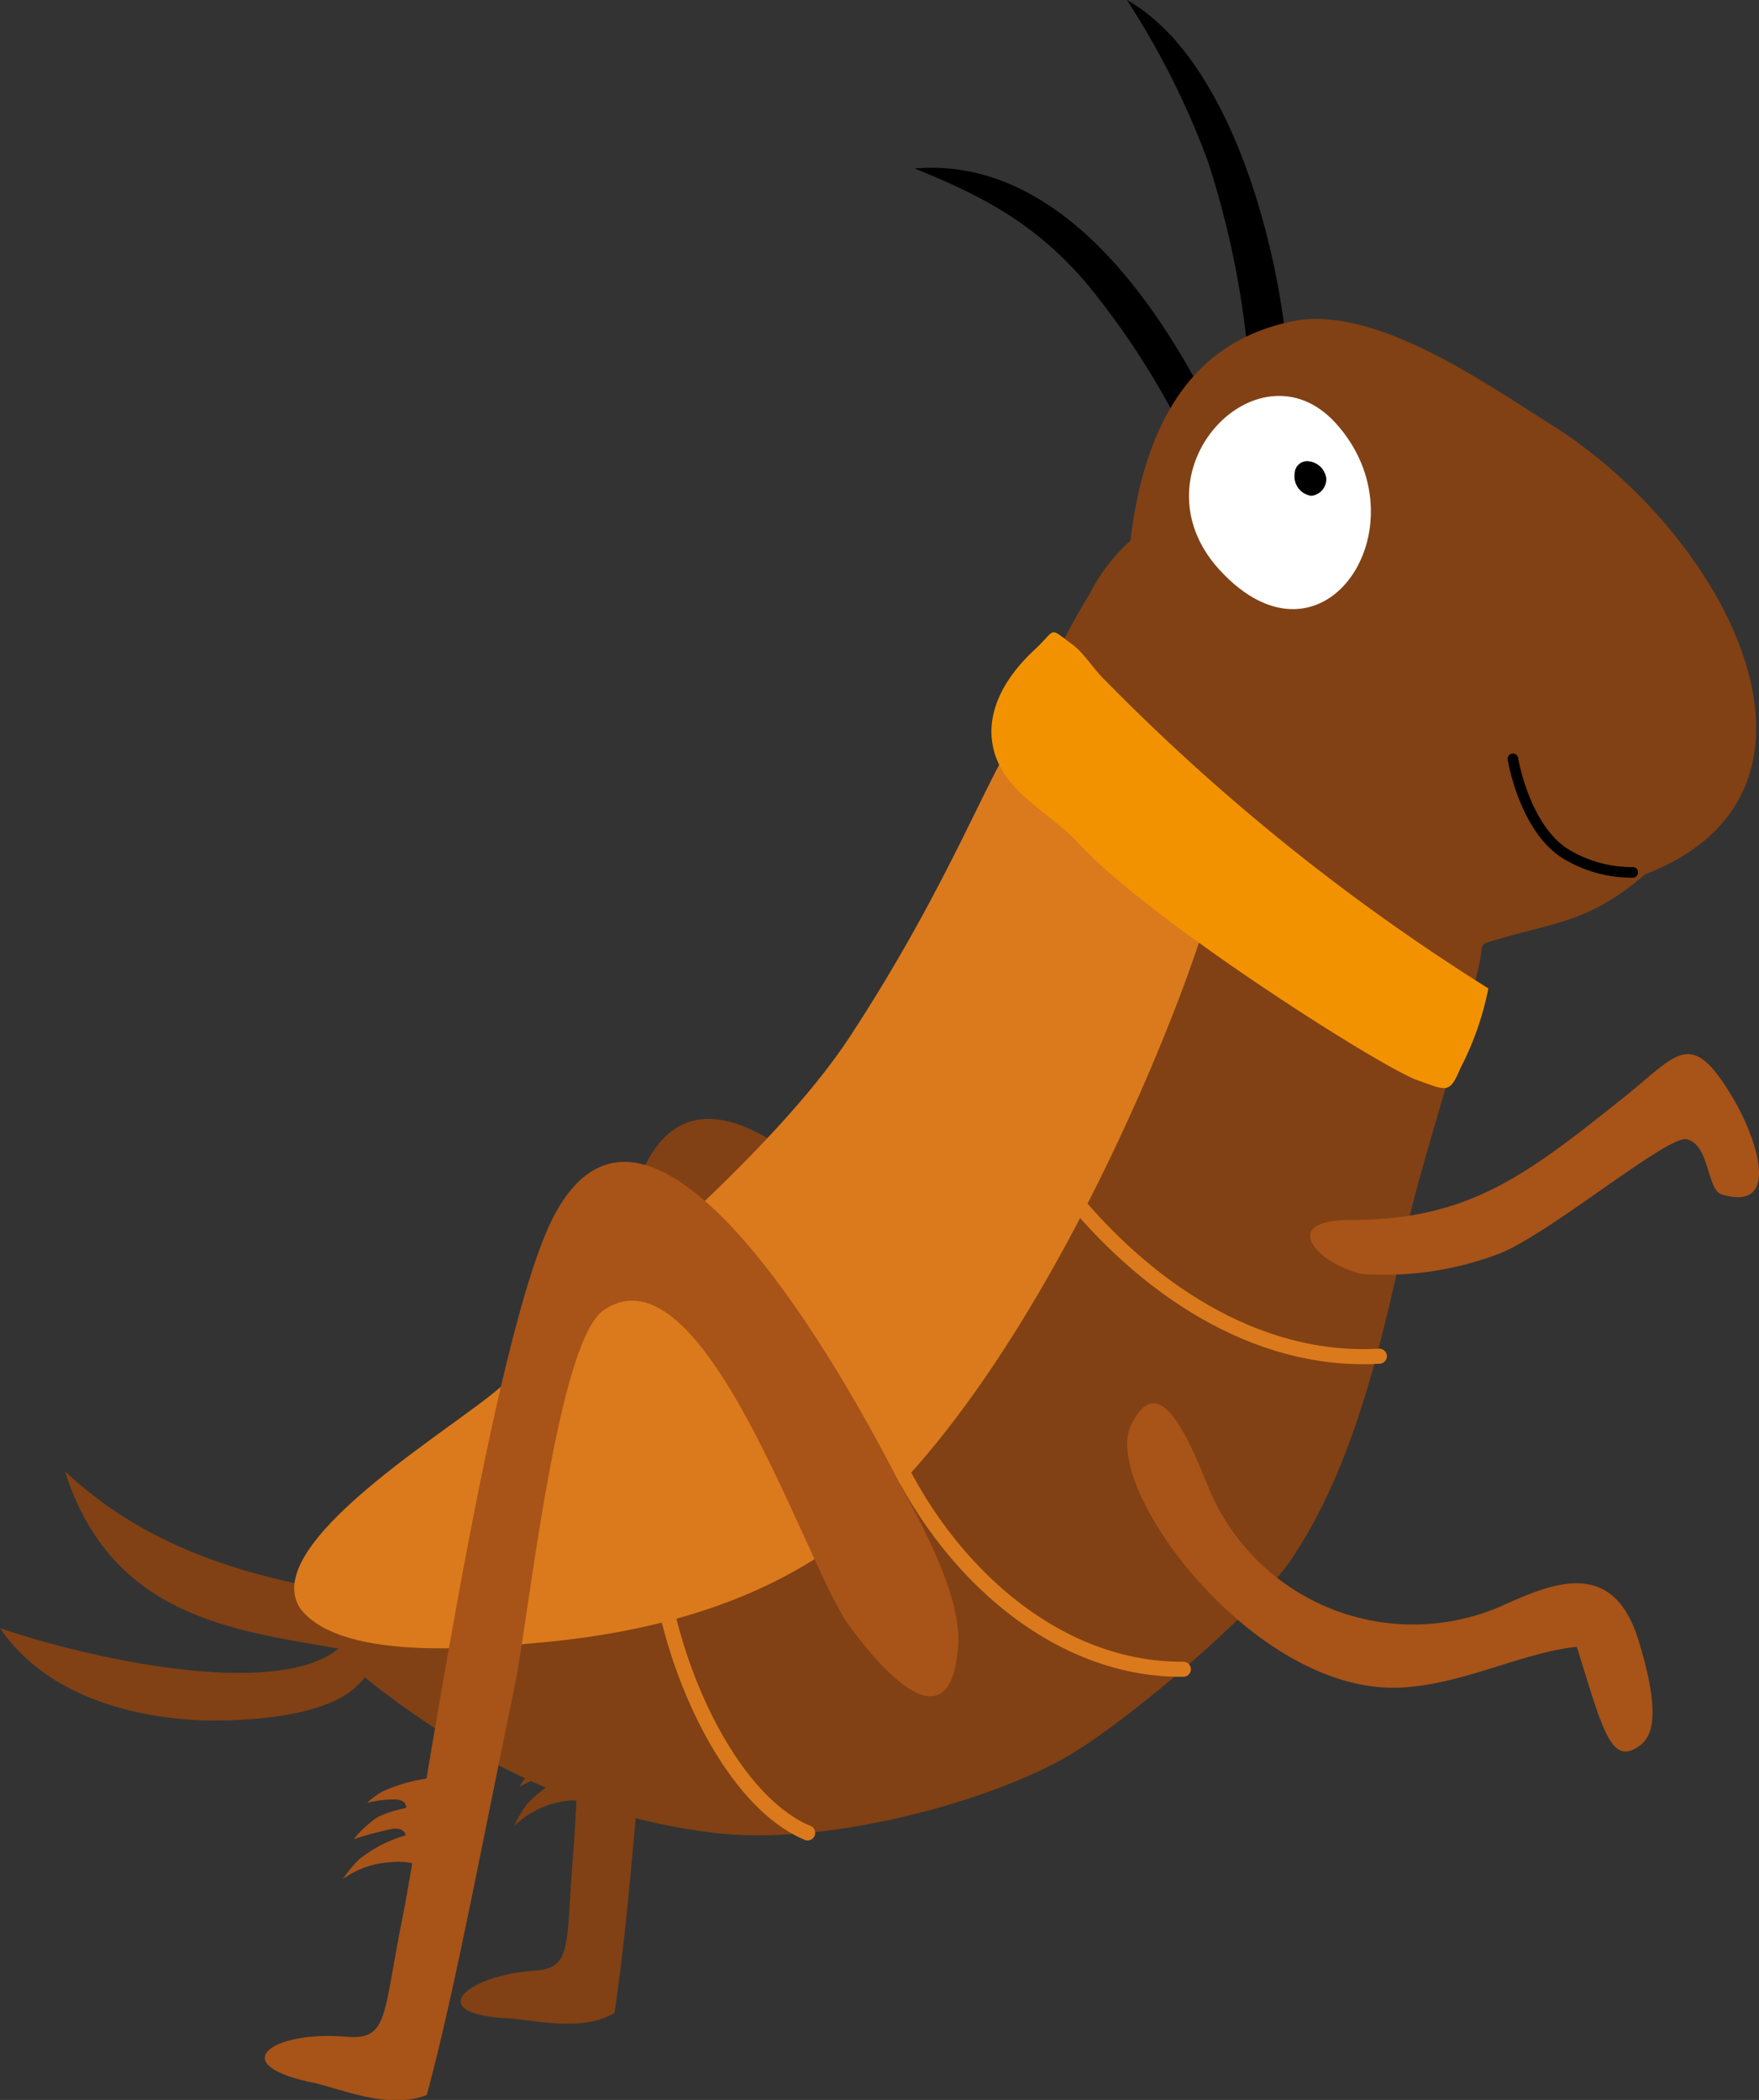 <svg xmlns="http://www.w3.org/2000/svg" viewBox="0 0 106 126.52"><rect x="0" y="0" width="106" height="126.52" fill="#333333" stroke="none"/><defs><style>.cls-1{fill:#814114;}.cls-2{fill:#db7a1c;}.cls-3{fill:#f39200;}.cls-4{fill:#a85318;}.cls-5{fill:#fff;}.cls-6,.cls-7{fill:none;stroke-linecap:round;}.cls-6{stroke:#000;stroke-width:0.64px;}.cls-7{stroke:#db7a1c;stroke-width:0.91px;}</style></defs><title>grillo</title><g id="Layer_2" data-name="Layer 2"><g id="Layer_1-2" data-name="Layer 1"><path d="M71,25.46c.56.23,1-1.19,1.34-2-4-7.51-9.77-13.95-17.22-13.31,4,1.62,7.24,3.28,10.32,6.88A47.59,47.59,0,0,1,71,25.46Z"/><path d="M77.52,20.76c-.71-7-3.7-17.43-9.61-20.76a49.35,49.35,0,0,1,4.87,9.69,54.23,54.23,0,0,1,2.49,12.4C76.23,21.53,77.52,22.14,77.52,20.76Z"/><path class="cls-1" d="M38.6,70.84c-2.8,6.73-3.62,35.56-4.05,40.74-.48,5.75,0,7-2.42,7.16-4.11.29-6.71,2.66-1.34,2.87,2,.2,4.35.75,6.24-.33.91-6,1.52-15,2.3-23.71.34-3.75.16-19.73,2.61-21.69C47,71.4,54.6,88,57.42,91.17c2.3,2.53,6.63,6.13,6.41.4-.14-3.12-3.23-7-4.85-9.36C57.64,80.32,43.3,59.34,38.6,70.84Z"/><path class="cls-1" d="M35.12,103.59a9.53,9.53,0,0,0-2.44,1.11,4.66,4.66,0,0,0-.87.81,6.47,6.47,0,0,1,1.65-.46c.61,0,.55.4.55.4a7.07,7.07,0,0,0-1.5.74,6.34,6.34,0,0,0-1.21,1.45,19.55,19.55,0,0,1,2.12-.93c.65-.18.75.26.75.26a7.74,7.74,0,0,0-2.4,1.71A6.74,6.74,0,0,0,31,110a5.48,5.48,0,0,1,2.46-1.37c1.59-.41,1.79.12,1.79.12Z"/><path class="cls-1" d="M20.24,95.86c-5.86-1-11.6-2.78-16.33-7.22,2.83,8.89,10.33,9.58,16.49,10.69C16.52,102.48,5,99.82,0,98.09c3.2,4.73,9.59,5.57,12.9,5.57,2.37,0,6.63-.28,8.52-2C23.8,99.48,23.56,96.42,20.24,95.86Z"/><path class="cls-1" d="M99.13,52.68c-3.23,2.81-5.46,2.92-8.7,3.86-1.61.46-.88.17-1.41,2.05-.79,3.58-3.29,11.29-4.13,14.94-1.43,6.29-3,14.23-6.89,20.14C76,96.93,67.48,104.12,64,106c-4.77,2.64-14.19,5.2-20.86,4.44-8.07-.94-15-4.51-20.92-9.19C20.8,100,19,97.92,18.57,95.59c-.67-2.8,4.91-5.55,6.63-7,1.85-1.71,10.32-7.1,11.63-8.34,3.59-3.58,15.22-16.8,17.59-20.7s3.71-8.86,5.82-13.05c1.86-3.58,3.32-7.31,5.43-10.73a10.94,10.94,0,0,1,2.45-3.19C69.29,22.8,74,20.25,77.6,19.42c5-1.25,11.78,3.6,16,6.24C104.18,32.39,112,47.73,99.13,52.68Z"/><path class="cls-2" d="M72.29,56.67C69.85,64.15,60.7,86.13,49.11,93.92c-4.74,3-10.42,4.45-16.1,5-3.08.27-12.31,1.38-14.91-2-2.6-3.89,9.23-10.84,12.06-13.35,5.92-5.56,16.35-13.93,21.06-21.12,6.11-9.32,8.51-16.28,10.18-18.3C63.3,41.94,73.64,52.62,72.29,56.67Z"/><path class="cls-3" d="M89.69,59.55A126.17,126.17,0,0,1,66.61,41c-.66-.62-1.33-1.71-2-2.18-1.46-1.08-.92-.93-2.25.31-1.86,1.72-3.17,4-2.38,6.38s3.52,3.63,5,5.28c4.21,4.62,18.53,13.71,20.52,14.32,1.72.62,1.86.78,2.51-.76A17.86,17.86,0,0,0,89.69,59.55Z"/><path class="cls-4" d="M33.52,73c-3.79,6.67-8.16,37.12-9.26,42.51-1.21,6-.83,7.42-3.43,7.2-4.41-.39-7.45,1.7-1.77,2.81,2.12.56,4.51,1.53,6.66.7,1.69-6.25,3.44-15.71,5.32-24.76.81-3.93,2.56-20.9,5.41-22.57C42.36,75,48.39,93.8,51,97.7c2.12,3,6.27,7.6,6.74,1.49.23-3.33-2.58-8-4-10.73C52.57,86.26,39.91,61.59,33.52,73Z"/><path class="cls-4" d="M81.44,73.5C88.6,73.5,92.09,70.72,98,66c3.08-2.49,3.89-4,6.25-.14,1.42,2.22,3.32,7.22-.48,6.11-.94-.27-.71-3-2.13-3.33-1.18-.27-8.75,6.11-11.59,7a19.32,19.32,0,0,1-8,1.11C79.4,76.13,76.94,73.5,81.44,73.5Z"/><path class="cls-5" d="M80.46,25.46c5.56,6.06-.69,15.78-7,8.84C68.14,28.42,75.79,20.39,80.46,25.46Z"/><path class="cls-4" d="M72.77,89.48a13.33,13.33,0,0,0,17.67,7.3c3.08-1.39,6.76-3,8.31,2.08s.63,6.06-.27,6.52c-1.47.77-2-1.5-3.46-6.16-3.34.34-7.06,2.37-10.85,2.46-8.8.21-17.86-12.18-16-15.84C69.81,82.49,71.5,86.36,72.77,89.48Z"/><path class="cls-6" d="M98.39,52.56a7.64,7.64,0,0,1-3.84-1c-2.66-1.45-3.38-5.84-3.38-5.84"/><path d="M78.92,27.8a1.19,1.19,0,0,1,1,1,1,1,0,0,1-.9,1.07,1.17,1.17,0,0,1-1-1.33A.75.75,0,0,1,78.92,27.8Z"/><path class="cls-4" d="M25.84,107.14a10,10,0,0,0-2.72.76,4.58,4.58,0,0,0-1,.72,6.49,6.49,0,0,1,1.81-.2c.64.09.54.51.54.51a7.2,7.2,0,0,0-1.7.54,6.34,6.34,0,0,0-1.45,1.34,19.18,19.18,0,0,1,2.36-.63c.73-.08.76.4.76.4A8,8,0,0,0,21.67,112a6.62,6.62,0,0,0-1,1.2,5.5,5.5,0,0,1,2.79-1c1.73-.17,1.88.42,1.88.42Z"/><path class="cls-7" d="M83.12,81.71c-7.54.43-14.28-4.25-18.92-10.09"/><path class="cls-7" d="M71.31,100.57c-8.13.07-15-6.7-18-14.22"/><path class="cls-7" d="M48.67,110.43c-5-2.07-9.27-11.54-9.27-19.78"/></g></g></svg>